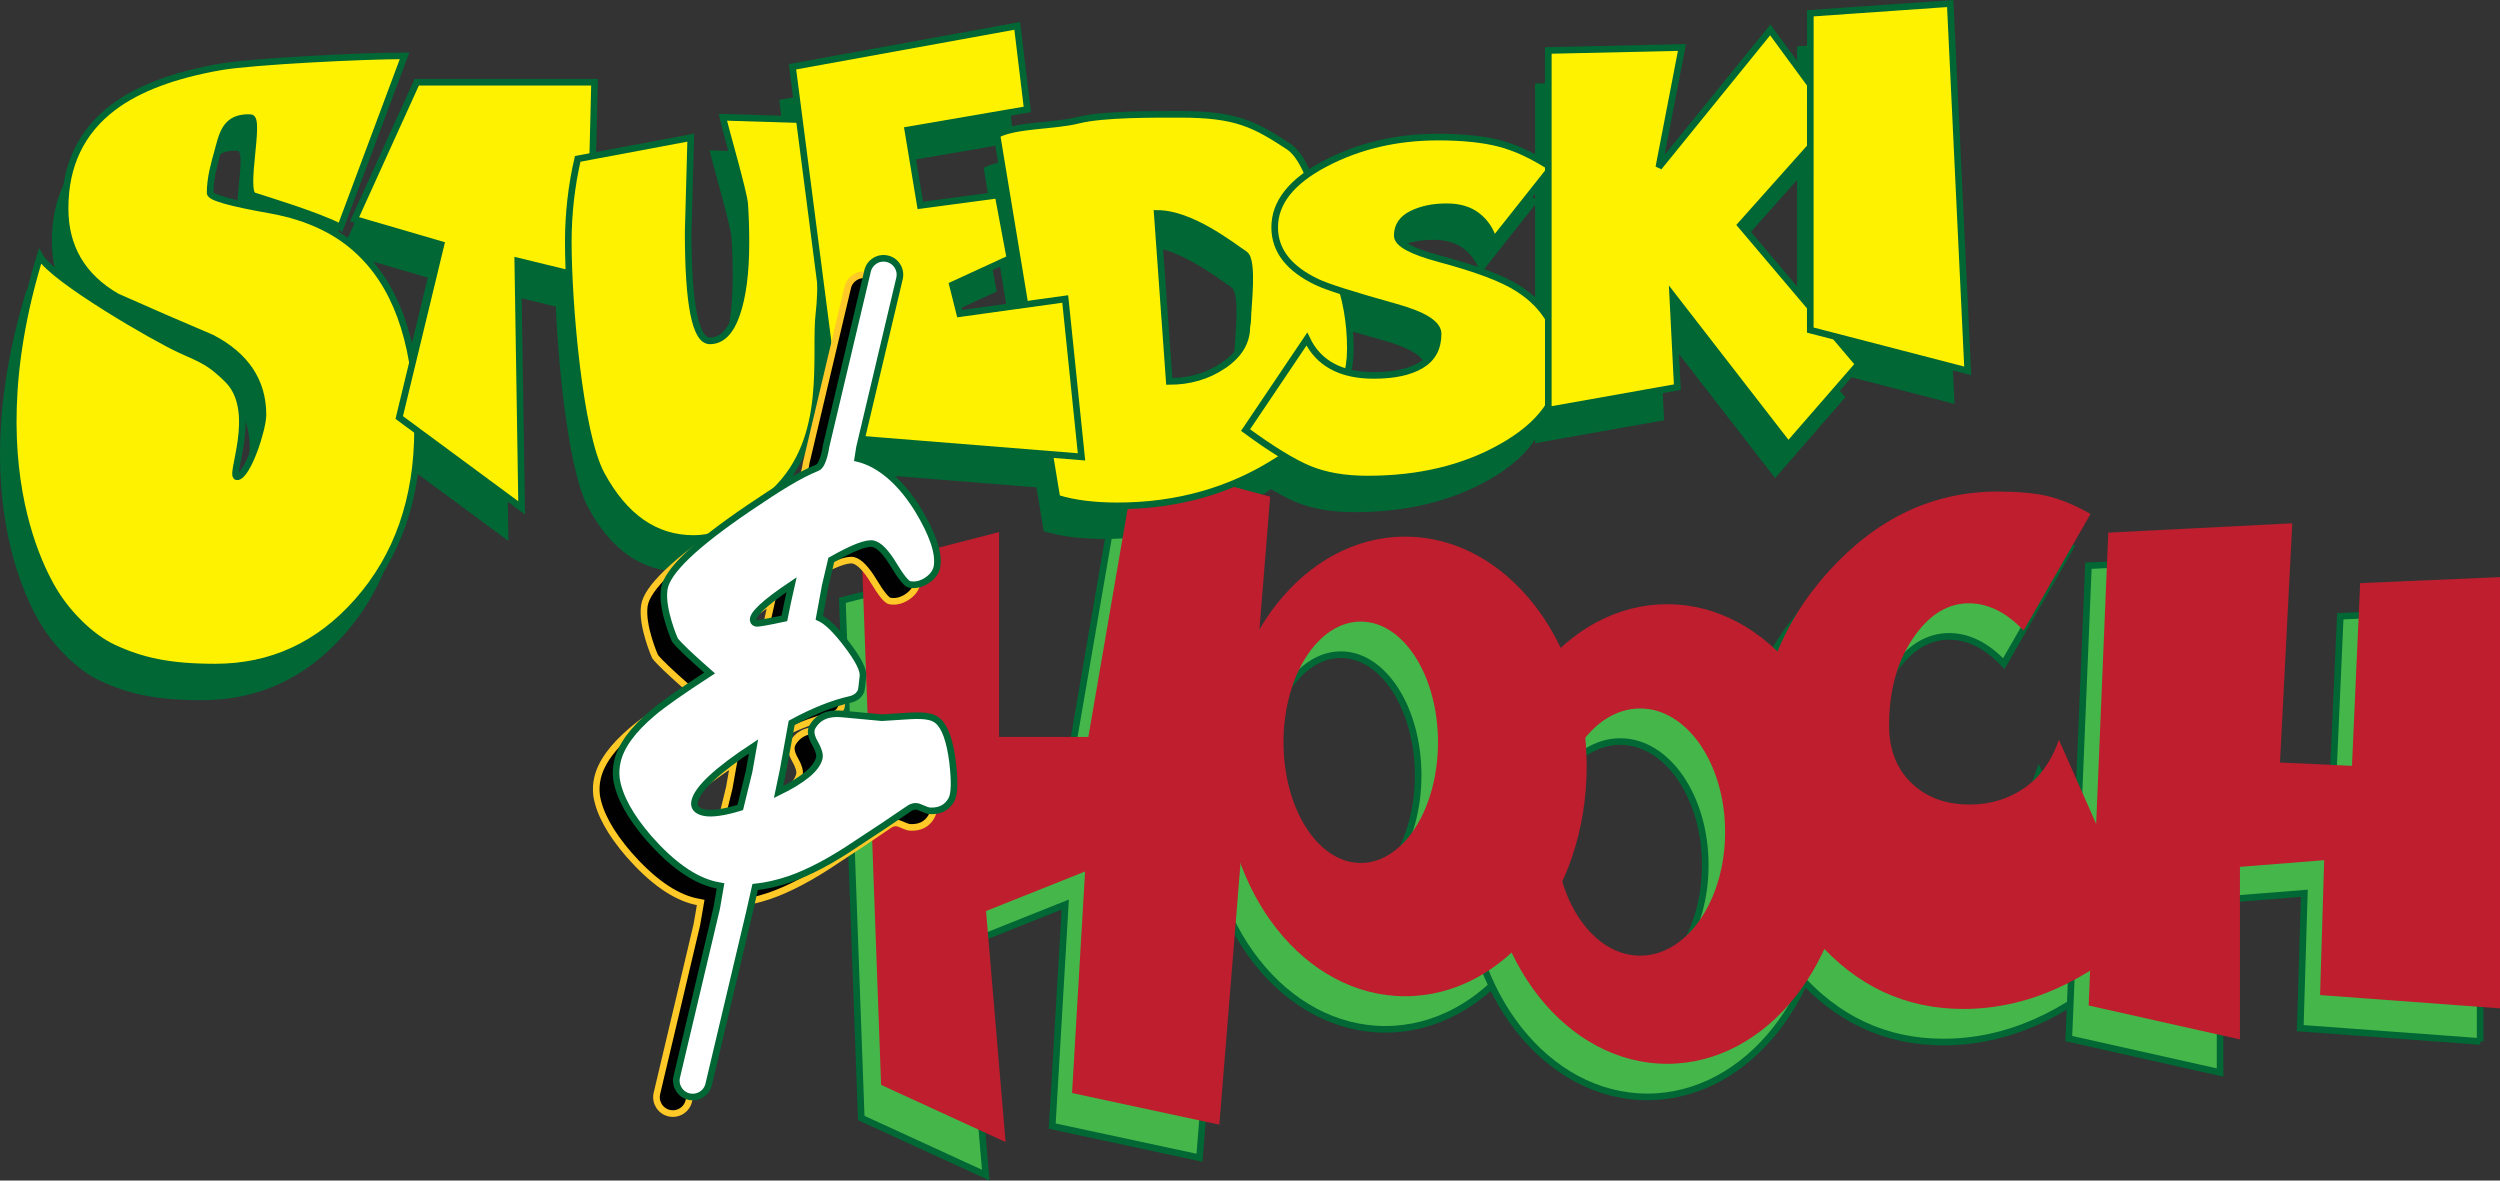 <?xml version="1.0" encoding="utf-8"?>
<!-- Generator: Adobe Illustrator 16.0.3, SVG Export Plug-In . SVG Version: 6.00 Build 0)  -->
<!DOCTYPE svg PUBLIC "-//W3C//DTD SVG 1.1 Basic//EN" "http://www.w3.org/Graphics/SVG/1.1/DTD/svg11-basic.dtd">
<svg version="1.1" baseProfile="basic" id="Layer_1" xmlns:x="http://ns.adobe.com/Extensibility/1.0/" xmlns:i="http://ns.adobe.com/AdobeIllustrator/10.0/" xmlns:graph="http://ns.adobe.com/Graphs/1.0/"
	 xmlns="http://www.w3.org/2000/svg" xmlns:xlink="http://www.w3.org/1999/xlink" xmlns:a="http://ns.adobe.com/AdobeSVGViewerExtensions/3.0/"
	 x="0px" y="0px" width="377.756px" height="178.377px" viewBox="0 0 377.756 178.377" xml:space="preserve">
<rect x="0" y="0" width="377.756" height="178.377" fill="#333333" stroke="none"/>
<g>
	<g>
		<g>
			<path fill="#45B649" d="M209.323,86.083c-15.149,0-27.43,15.547-27.43,34.725s12.28,34.725,27.43,34.725
				c15.148,0,27.429-15.547,27.429-34.725S224.471,86.083,209.323,86.083z M202.612,135.397c-6.447,0-11.672-8.166-11.672-18.238
				s5.225-18.236,11.672-18.236c6.445,0,11.672,8.164,11.672,18.236S209.057,135.397,202.612,135.397z"/>
		</g>
		<g>
			<path fill="none" stroke="#006735" d="M209.323,86.083c-15.149,0-27.43,15.547-27.43,34.725s12.28,34.725,27.43,34.725
				c15.148,0,27.429-15.547,27.429-34.725S224.471,86.083,209.323,86.083z M202.612,135.397c-6.447,0-11.672-8.166-11.672-18.238
				s5.225-18.236,11.672-18.236c6.445,0,11.672,8.164,11.672,18.236S209.057,135.397,202.612,135.397z"/>
		</g>
	</g>
	<g>
		<g>
			<path fill="#45B649" d="M248.913,96.295c-15.148,0-27.429,15.547-27.429,34.724c0,19.178,12.28,34.725,27.429,34.725
				c15.149,0,27.43-15.547,27.43-34.725C276.342,111.842,264.062,96.295,248.913,96.295z M244.828,149.403
				c-7.091,0-12.839-8.361-12.839-18.676s5.748-18.676,12.839-18.676s12.84,8.361,12.84,18.676S251.918,149.403,244.828,149.403z"/>
		</g>
		<g>
			<path fill="none" stroke="#006735" d="M248.913,96.295c-15.148,0-27.429,15.547-27.429,34.724
				c0,19.178,12.28,34.725,27.429,34.725c15.149,0,27.43-15.547,27.43-34.725C276.342,111.842,264.062,96.295,248.913,96.295z
				 M244.828,149.403c-7.091,0-12.839-8.361-12.839-18.676s5.748-18.676,12.839-18.676s12.84,8.361,12.84,18.676
				S251.918,149.403,244.828,149.403z"/>
		</g>
	</g>
	<g>
		<path fill="#45B649" stroke="#006735" d="M320.82,145.491c-8.624,7.975-17.685,11.963-27.179,11.963
			c-8.771,0-16.181-3.48-22.231-10.439c-6.052-6.957-9.078-15.766-9.078-26.422c0-11.381,3.642-21.112,10.926-29.194
			c7.283-8.083,15.818-12.125,25.604-12.125c2.972,0,5.437,0.218,7.394,0.654c1.957,0.436,4.168,1.344,6.632,2.724l-10.111,17.626
			c-2.61-2.745-5.364-4.118-8.263-4.118c-3.263,0-6.09,1.773-8.482,5.321c-2.391,3.548-3.587,7.929-3.587,13.14
			c0,3.621,1.123,6.517,3.37,8.689c2.247,2.172,5.183,3.257,8.807,3.257c3.116,0,5.87-0.834,8.262-2.5
			c2.392-1.667,4.132-4.096,5.22-7.286L320.82,145.491z"/>
	</g>
	<g>
		<path fill="#45B649" stroke="#006735" d="M374.756,157.366l-27.185-2.009l0.617-20.382l-12.728,1.008v26.076l-22.86-5.125
			l2.966-71.454l27.803-1.407l-1.854,36.145l10.874,0.502l1.235-27.61l21.131-0.903V157.366z"/>
	</g>
	<g>
		<path fill="#45B649" stroke="#006735" d="M188.927,80.046l-7.681,94.896l-22.255-4.783l1.969-33.479l-14.968,5.979l2.954,34.906
			l-18.809-8.631l-2.855-78.221l20.679-5.314v30.955h13.491l7.188-41.749L188.927,80.046z"/>
	</g>
</g>
<g>
	<path fill="#006735" d="M4.039,43.742c1.926,3.424,17.466,12.425,21.246,14.121c3.483,1.563,4.461,1.916,7.048,4.438
		c5.004,4.878,0.012,15.092,1.577,14.745c1.591-0.353,3.825-7.247,3.825-9.368c0-5.055-2.577-8.928-7.73-11.62
		c-4.814-2.039-9.6-4.117-14.356-6.237c-5.21-3.017-7.815-7.46-7.815-13.332c0-6.522,2.435-11.619,7.305-15.287
		c3.794-2.854,9.232-4.892,16.311-6.115c4.813-0.815,21.45-1.652,27.679-1.652l-9.671,25.902
		c-3.398-1.792-11.372-4.187-13.099-4.757c-1.728-0.57,1.038-11.737-0.49-11.806c-3.917-0.177-4.285,2.643-5.02,5.286
		c-0.443,1.597-1.099,3.818-1.099,6.101c0,0.652,3.001,1.509,9.005,2.568c6.003,1.059,10.731,3.382,14.187,6.968
		c5.437,5.542,8.155,14.262,8.155,26.162c0,10.515-3.03,19.192-9.089,26.039c-5.834,6.601-12.998,9.901-21.493,9.901
		c-7.079,0-11.203-0.984-15.361-2.917c-3.646-1.695-6.707-5.22-7.93-6.975C7.224,95.906-6.635,78.425,4.039,43.742z"/>
	<path fill="#006735" d="M87.105,47.09l-10.867-2.643l0.588,37.297L58.325,68.089l6.314-26.138L51.57,38.133l9.398-20.705h26.872
		L87.105,47.09z"/>
	<path fill="#006735" d="M121.319,23.156c0,6.541,1.222,22.752,0.441,29.074c-0.782,6.322,1.762,18.943-6.726,27.021
		c-4.101,3.902-7.159,7.119-12.218,7.119c-5.801,0-10.45-3.231-13.947-9.695c-3.333-6.146-4.999-25.921-4.999-35.1
		c0-4.269,0.472-8.459,1.417-12.569l17.089-3.207l-0.392,14.231c0,10.984,1.093,16.475,3.28,16.475c1.774,0,3.125-1.347,4.053-4.041
		c0.929-2.694,1.393-6.276,1.393-10.746c0-2.156-0.063-4.121-0.187-5.897c-0.125-1.775-2.928-11.35-3.301-13.105L121.319,23.156z"/>
	<path fill="#006735" d="M202.042,57.716c0,6.52-3.658,12.137-10.974,16.854c-7.118,4.577-15.199,6.866-24.245,6.866
		c-1.681,0-3.287-0.094-4.819-0.277c-1.532-0.186-2.966-0.486-4.3-0.902l-9.072-54.898c2.867-1.525,8.604-1.254,12.335-2.202
		c3.731-0.948,11.612-0.881,15.419-0.881c8.451,0,11.207,1.518,16.299,4.846c4.104,2.682,5.525,14.644,7.355,19.36
		C201.374,49.948,202.042,53.693,202.042,57.716z M186.397,54.384c0.098-0.462,0.147-0.925,0.147-1.387
		c0-1.525,0.916-8.652-0.468-9.578c-2.127-1.433-8.126-6.167-13.216-6.167l1.821,25.383c3.064,0,5.783-0.797,8.156-2.392
		C185.211,58.648,186.397,56.695,186.397,54.384z"/>
	<path fill="#006735" d="M233.821,60.187c0,4.896-2.983,9.02-8.952,12.371c-5.71,3.22-12.449,4.83-20.218,4.83
		c-3.446,0-6.392-0.507-8.836-1.52c-2.443-1.016-5.646-2.977-9.607-5.886l9.26-13.751c1.75,3.661,5.119,5.491,10.109,5.491
		c3.035,0,5.415-0.508,7.139-1.522c1.723-1.015,2.585-2.604,2.585-4.767c0-1.5-2.136-2.847-6.405-4.038
		c-6.482-1.81-10.443-3.067-11.884-3.774c-4.271-2.03-6.405-4.788-6.405-8.274c0-3.751,2.547-6.962,7.641-9.631
		c5.092-2.67,10.777-4.006,17.054-4.006c3.704,0,6.79,0.321,9.26,0.96s5.093,1.865,7.872,3.674l-8.721,10.998
		c-0.463-1.547-1.287-2.784-2.469-3.712c-1.184-0.928-2.727-1.393-4.63-1.393c-2.06,0-3.821,0.365-5.287,1.092
		s-2.199,1.819-2.199,3.274c0,1.191,2.135,2.36,6.405,3.507c5.607,1.5,9.568,2.999,11.885,4.499
		C231.686,51.344,233.821,55.203,233.821,60.187z"/>
	<path fill="#006735" d="M278.839,60.029l-10.62,12.212L250.75,49.697l0.699,13.804l-19.496,3.47V12.628l20.194-0.453l-3.494,18.091
		l16.839-20.746l9.853,13.418l-14.323,16.057L278.839,60.029z"/>
	<path fill="#006735" d="M295.327,61.04l-23.789-6.167l0.006-47.865l21.14-1.474L295.327,61.04z"/>
	<g>
		<path fill="#006735" d="M161.417,74.034l-36.423-2.924l-7.248-56.024l33.959-6.175l1.524,12.625l-18.059,3.105l1.892,11.396
			l11.749-1.565l1.796,9.579l-8.686,3.995l1.091,4.347l15.946-2.216L161.417,74.034z"/>
	</g>
</g>
<g>
	<g>
		<path fill="#BE1E2D" d="M212.323,81.083c-15.149,0-27.43,15.547-27.43,34.725s12.28,34.725,27.43,34.725
			c15.148,0,27.429-15.547,27.429-34.725S227.471,81.083,212.323,81.083z M205.612,130.397c-6.447,0-11.672-8.166-11.672-18.238
			s5.225-18.236,11.672-18.236c6.445,0,11.672,8.164,11.672,18.236S212.057,130.397,205.612,130.397z"/>
	</g>
	<g>
		<path fill="#BE1E2D" d="M251.913,91.295c-15.148,0-27.429,15.547-27.429,34.724c0,19.178,12.28,34.725,27.429,34.725
			c15.149,0,27.43-15.547,27.43-34.725C279.342,106.842,267.062,91.295,251.913,91.295z M247.828,144.403
			c-7.091,0-12.839-8.361-12.839-18.676s5.748-18.676,12.839-18.676s12.84,8.361,12.84,18.676S254.918,144.403,247.828,144.403z"/>
	</g>
	<g>
		<path fill="#BE1E2D" d="M323.82,140.491c-8.624,7.975-17.685,11.963-27.179,11.963c-8.771,0-16.181-3.48-22.231-10.439
			c-6.052-6.957-9.078-15.766-9.078-26.422c0-11.381,3.642-21.112,10.926-29.194c7.283-8.083,15.818-12.125,25.604-12.125
			c2.972,0,5.437,0.218,7.394,0.654c1.957,0.436,4.168,1.344,6.632,2.724l-10.111,17.626c-2.61-2.745-5.364-4.118-8.263-4.118
			c-3.263,0-6.09,1.773-8.482,5.321c-2.391,3.548-3.587,7.929-3.587,13.14c0,3.621,1.123,6.517,3.37,8.689
			c2.247,2.172,5.183,3.257,8.807,3.257c3.116,0,5.87-0.834,8.262-2.5c2.392-1.667,4.132-4.096,5.22-7.286L323.82,140.491z"/>
	</g>
	<g>
		<path fill="#BE1E2D" d="M377.756,152.366l-27.185-2.009l0.617-20.382l-12.728,1.008v26.076l-22.86-5.125l2.966-71.454
			l27.803-1.407l-1.854,36.145l10.874,0.502l1.235-27.61l21.131-0.904V152.366z"/>
	</g>
	<g>
		<path fill="#BE1E2D" d="M191.927,75.046l-7.681,94.896l-22.255-4.783l1.969-33.479l-14.968,5.979l2.954,34.906l-18.809-8.631
			l-2.855-78.221l20.679-5.314v30.955h13.491l7.188-41.749L191.927,75.046z"/>
	</g>
</g>
<g>
	<path fill="#FFF200" stroke="#006735" d="M6.039,38.742c1.926,3.424,17.466,12.425,21.246,14.12
		c3.483,1.563,4.461,1.917,7.048,4.438c5.004,4.877,0.012,15.091,1.577,14.745c1.591-0.353,3.825-7.248,3.825-9.368
		c0-5.055-2.577-8.928-7.73-11.62c-4.814-2.039-9.6-4.117-14.356-6.237c-5.21-3.017-7.815-7.46-7.815-13.332
		c0-6.522,2.435-11.619,7.305-15.287c3.794-2.854,9.232-4.892,16.311-6.115c4.813-0.815,21.45-1.652,27.679-1.652l-9.671,25.902
		c-3.398-1.792-11.372-4.187-13.099-4.757c-1.728-0.57,1.038-11.737-0.49-11.806c-3.917-0.177-4.285,2.643-5.02,5.286
		c-0.443,1.597-1.099,3.818-1.099,6.101c0,0.652,3.001,1.509,9.005,2.568c6.003,1.059,10.731,3.382,14.187,6.968
		c5.437,5.542,8.155,14.262,8.155,26.162c0,10.514-3.03,19.193-9.089,26.039c-5.834,6.601-12.998,9.901-21.493,9.901
		c-7.079,0-11.203-0.984-15.361-2.917c-3.646-1.695-6.707-5.22-7.93-6.975C9.224,90.906-4.635,73.424,6.039,38.742z"/>
	<path fill="#FFF200" stroke="#006735" d="M89.105,42.09l-10.867-2.643l0.588,37.297L60.325,63.089l6.314-26.138L53.57,33.133
		l9.398-20.705h26.872L89.105,42.09z"/>
	<path fill="#FFF200" stroke="#006735" d="M123.319,18.156c0,6.541,1.222,22.752,0.441,29.074
		c-0.782,6.322,1.762,18.942-6.726,27.021c-4.101,3.903-7.159,7.12-12.218,7.12c-5.801,0-10.45-3.232-13.947-9.696
		c-3.333-6.146-4.999-25.921-4.999-35.1c0-4.269,0.472-8.459,1.417-12.569l17.089-3.207l-0.392,14.231
		c0,10.984,1.093,16.476,3.28,16.476c1.774,0,3.125-1.347,4.053-4.041c0.929-2.694,1.393-6.276,1.393-10.746
		c0-2.156-0.063-4.121-0.187-5.897c-0.125-1.775-2.928-11.35-3.301-13.105L123.319,18.156z"/>
	<path fill="#FFF200" stroke="#006735" d="M204.042,52.716c0,6.52-3.658,12.137-10.974,16.853
		c-7.118,4.578-15.199,6.867-24.245,6.867c-1.681,0-3.288-0.094-4.819-0.277c-1.533-0.186-2.966-0.486-4.3-0.902l-9.072-54.898
		c2.867-1.525,8.603-1.254,12.334-2.202c3.731-0.948,11.612-0.881,15.419-0.881c8.451,0,11.207,1.518,16.299,4.846
		c4.104,2.682,5.525,14.644,7.355,19.36C203.374,44.948,204.042,48.693,204.042,52.716z M188.397,49.384
		c0.098-0.462,0.147-0.925,0.147-1.387c0-1.525,0.916-8.652-0.468-9.578c-2.127-1.433-8.126-6.167-13.216-6.167l1.821,25.383
		c3.064,0,5.783-0.797,8.156-2.392C187.211,53.648,188.397,51.695,188.397,49.384z"/>
	<path fill="#FFF200" stroke="#006735" d="M235.821,55.187c0,4.896-2.983,9.02-8.952,12.372c-5.71,3.219-12.449,4.83-20.218,4.83
		c-3.446,0-6.392-0.507-8.836-1.52c-2.443-1.015-5.646-2.976-9.607-5.885l9.26-13.751c1.75,3.661,5.119,5.491,10.109,5.491
		c3.035,0,5.415-0.507,7.139-1.522c1.723-1.015,2.585-2.604,2.585-4.767c0-1.5-2.136-2.847-6.405-4.038
		c-6.482-1.81-10.443-3.067-11.884-3.774c-4.271-2.03-6.405-4.788-6.405-8.274c0-3.751,2.547-6.962,7.641-9.631
		c5.092-2.67,10.777-4.006,17.054-4.006c3.704,0,6.79,0.321,9.26,0.96s5.093,1.865,7.872,3.674l-8.721,10.998
		c-0.463-1.547-1.287-2.784-2.469-3.712c-1.184-0.928-2.727-1.393-4.63-1.393c-2.06,0-3.821,0.365-5.287,1.092
		s-2.199,1.819-2.199,3.274c0,1.191,2.135,2.36,6.405,3.507c5.607,1.5,9.568,2.999,11.885,4.499
		C233.686,46.344,235.821,50.203,235.821,55.187z"/>
	<path fill="#FFF200" stroke="#006735" d="M280.839,55.029l-10.62,12.211L252.75,44.697l0.699,13.804l-19.496,3.47V7.628
		l20.194-0.453l-3.494,18.091l16.839-20.746l9.853,13.418l-14.323,16.057L280.839,55.029z"/>
	<path fill="#FFF200" stroke="#006735" d="M297.327,56.041l-23.789-6.167l0.006-47.865l21.14-1.474L297.327,56.041z"/>
	<g>
		<path fill="#FFF200" stroke="#006735" d="M163.417,69.034l-36.423-2.924l-7.248-56.024l33.96-6.175l1.524,12.625l-18.059,3.105
			l1.892,11.396l11.749-1.565l1.796,9.579l-8.686,3.995l1.091,4.347l15.946-2.216L163.417,69.034z"/>
	</g>
</g>
<g>
	<path fill="#010101" stroke="#FFC928" d="M116.021,93.491l0.592-2.645c-4.18,2.803-6.104,4.63-5.772,5.482
		c0.067,0.184,0.206,0.299,0.417,0.35c0.264,0.063,1.685-0.186,4.266-0.742L116.021,93.491z M110.86,115.286
		c-5.473,3.602-8.434,6.35-8.883,8.248c-0.212,0.896,0.235,1.475,1.342,1.736c1.223,0.291,3.252-0.049,5.536-0.758l1.333-5.441
		L110.86,115.286z M115.337,118.833l-0.697,3.346c3.723-1.82,5.775-3.529,6.153-5.125c0.125-0.527-0.1-1.289-0.668-2.287
		c-0.572-0.998-0.702-1.795-0.395-2.391c0.861-1.52,2.327-2.189,4.398-2.004c2.071,0.184,4.114,0.375,6.125,0.572
		c1.299-0.08,2.642-0.168,4.027-0.256c1.384-0.092,2.445-0.049,3.184,0.127c0.526,0.125,0.949,0.336,1.269,0.635
		c1.063,0.92,1.798,2.986,2.206,6.199c0.352,2.977,0.291,4.883-0.186,5.715c-0.668,1.178-1.745,1.73-3.229,1.656
		c-0.224,0.004-0.738-0.174-1.544-0.531c-0.503-0.23-1.015-0.184-1.536,0.137c-2.658,1.82-5.335,3.607-8.032,5.361
		c-3.779,2.557-7.152,4.348-10.12,5.369c-1.786,0.605-3.516,0.998-5.189,1.178l-0.861,3.813l-6.159,26.012
		c-0.315,1.33-1.65,2.154-2.982,1.84l0,0c-1.332-0.316-2.156-1.652-1.84-2.982l6.036-25.496l0.579-3.35
		c-0.296-0.053-0.591-0.115-0.883-0.184c-3.162-0.748-6.476-3.092-9.94-7.029c-2.84-3.287-4.473-6.262-4.9-8.924
		c-0.117-0.918-0.068-1.824,0.144-2.721c0.549-2.318,2.318-4.738,5.309-7.26c1.533-1.307,4.404-3.324,8.613-6.057
		c-2.949-2.59-4.697-4.256-5.245-5c0,0-2.048-4.629-1.612-7.645c0.347-2.644,4.614-6.741,12.803-12.288
		c4.39-2.976,7.464-4.917,10.349-6.095c0.921-0.377,1.3-3.203,1.3-3.203l0.508-2.145l5.773-24.38
		c0.315-1.332,1.651-2.156,2.982-1.84l0,0c1.332,0.315,2.156,1.65,1.84,2.982l-5.659,23.899l-0.379,1.6l-0.27,1.696
		c3.268,0.773,6.468,3.492,9.084,7.728c2.238,3.703,3.207,6.549,2.904,8.536c-0.147,0.855-0.651,1.571-1.511,2.146
		c-0.86,0.578-1.744,0.785-2.652,0.625c-0.475-0.113-1.282-1.11-2.422-2.995c-1.14-1.883-2.158-2.932-3.054-3.145
		c-0.969-0.229-3.085,0.584-6.349,2.439l-0.921,3.917l-0.886,4.819c1.109,0.484,2.513,1.848,4.209,4.086
		c1.696,2.238,2.491,3.818,2.385,4.738c-0.129,1.25-0.219,1.98-0.269,2.191c-0.269,0.66-0.789,1.094-1.56,1.299
		c-2.706,0.605-5.687,1.795-8.941,3.566L115.337,118.833z"/>
</g>
<g>
	<path fill="#FFFFFF" stroke="#006735" d="M119.021,90.991l0.592-2.645c-4.18,2.803-6.104,4.63-5.772,5.482
		c0.067,0.184,0.206,0.299,0.417,0.35c0.264,0.063,1.685-0.186,4.266-0.742L119.021,90.991z M113.86,112.786
		c-5.473,3.602-8.434,6.35-8.883,8.248c-0.212,0.896,0.235,1.475,1.342,1.736c1.223,0.291,3.252-0.049,5.536-0.758l1.333-5.441
		L113.86,112.786z M118.337,116.333l-0.697,3.346c3.723-1.82,5.775-3.529,6.153-5.125c0.125-0.527-0.1-1.289-0.668-2.287
		c-0.572-0.998-0.702-1.795-0.395-2.391c0.861-1.52,2.327-2.189,4.398-2.004c2.071,0.184,4.114,0.375,6.125,0.572
		c1.299-0.08,2.642-0.168,4.027-0.256c1.384-0.092,2.445-0.049,3.184,0.127c0.526,0.125,0.949,0.336,1.269,0.635
		c1.063,0.92,1.798,2.986,2.206,6.199c0.352,2.977,0.291,4.883-0.186,5.715c-0.668,1.178-1.745,1.73-3.229,1.656
		c-0.224,0.004-0.738-0.174-1.544-0.531c-0.503-0.23-1.015-0.184-1.536,0.137c-2.658,1.82-5.335,3.607-8.032,5.361
		c-3.779,2.557-7.152,4.348-10.12,5.369c-1.786,0.605-3.516,0.998-5.189,1.178l-0.861,3.813l-6.159,26.012
		c-0.315,1.33-1.65,2.154-2.982,1.84l0,0c-1.332-0.316-2.156-1.652-1.84-2.982l6.036-25.496l0.579-3.35
		c-0.296-0.053-0.591-0.115-0.883-0.184c-3.162-0.748-6.476-3.092-9.94-7.029c-2.84-3.287-4.473-6.262-4.9-8.924
		c-0.117-0.918-0.068-1.824,0.144-2.721c0.549-2.318,2.318-4.738,5.309-7.26c1.533-1.307,4.404-3.324,8.613-6.057
		c-2.949-2.59-4.697-4.256-5.245-5c0,0-2.048-4.629-1.612-7.645c0.347-2.644,4.614-6.74,12.803-12.287
		c4.39-2.976,7.464-4.917,10.349-6.095c0.921-0.377,1.3-3.203,1.3-3.203l0.508-2.145l5.773-24.38
		c0.315-1.332,1.651-2.156,2.982-1.84l0,0c1.332,0.315,2.156,1.65,1.84,2.982l-5.659,23.899l-0.379,1.6l-0.27,1.696
		c3.268,0.773,6.468,3.492,9.084,7.728c2.238,3.703,3.207,6.549,2.904,8.536c-0.147,0.855-0.651,1.571-1.511,2.146
		c-0.86,0.577-1.744,0.784-2.652,0.624c-0.475-0.112-1.282-1.109-2.422-2.994c-1.14-1.883-2.158-2.932-3.054-3.145
		c-0.969-0.229-3.085,0.584-6.349,2.439l-0.921,3.917l-0.886,4.819c1.109,0.484,2.513,1.848,4.209,4.086
		c1.696,2.238,2.491,3.818,2.385,4.738c-0.129,1.25-0.219,1.98-0.269,2.191c-0.269,0.66-0.789,1.094-1.56,1.299
		c-2.706,0.605-5.687,1.795-8.941,3.566L118.337,116.333z"/>
</g>
</svg>
